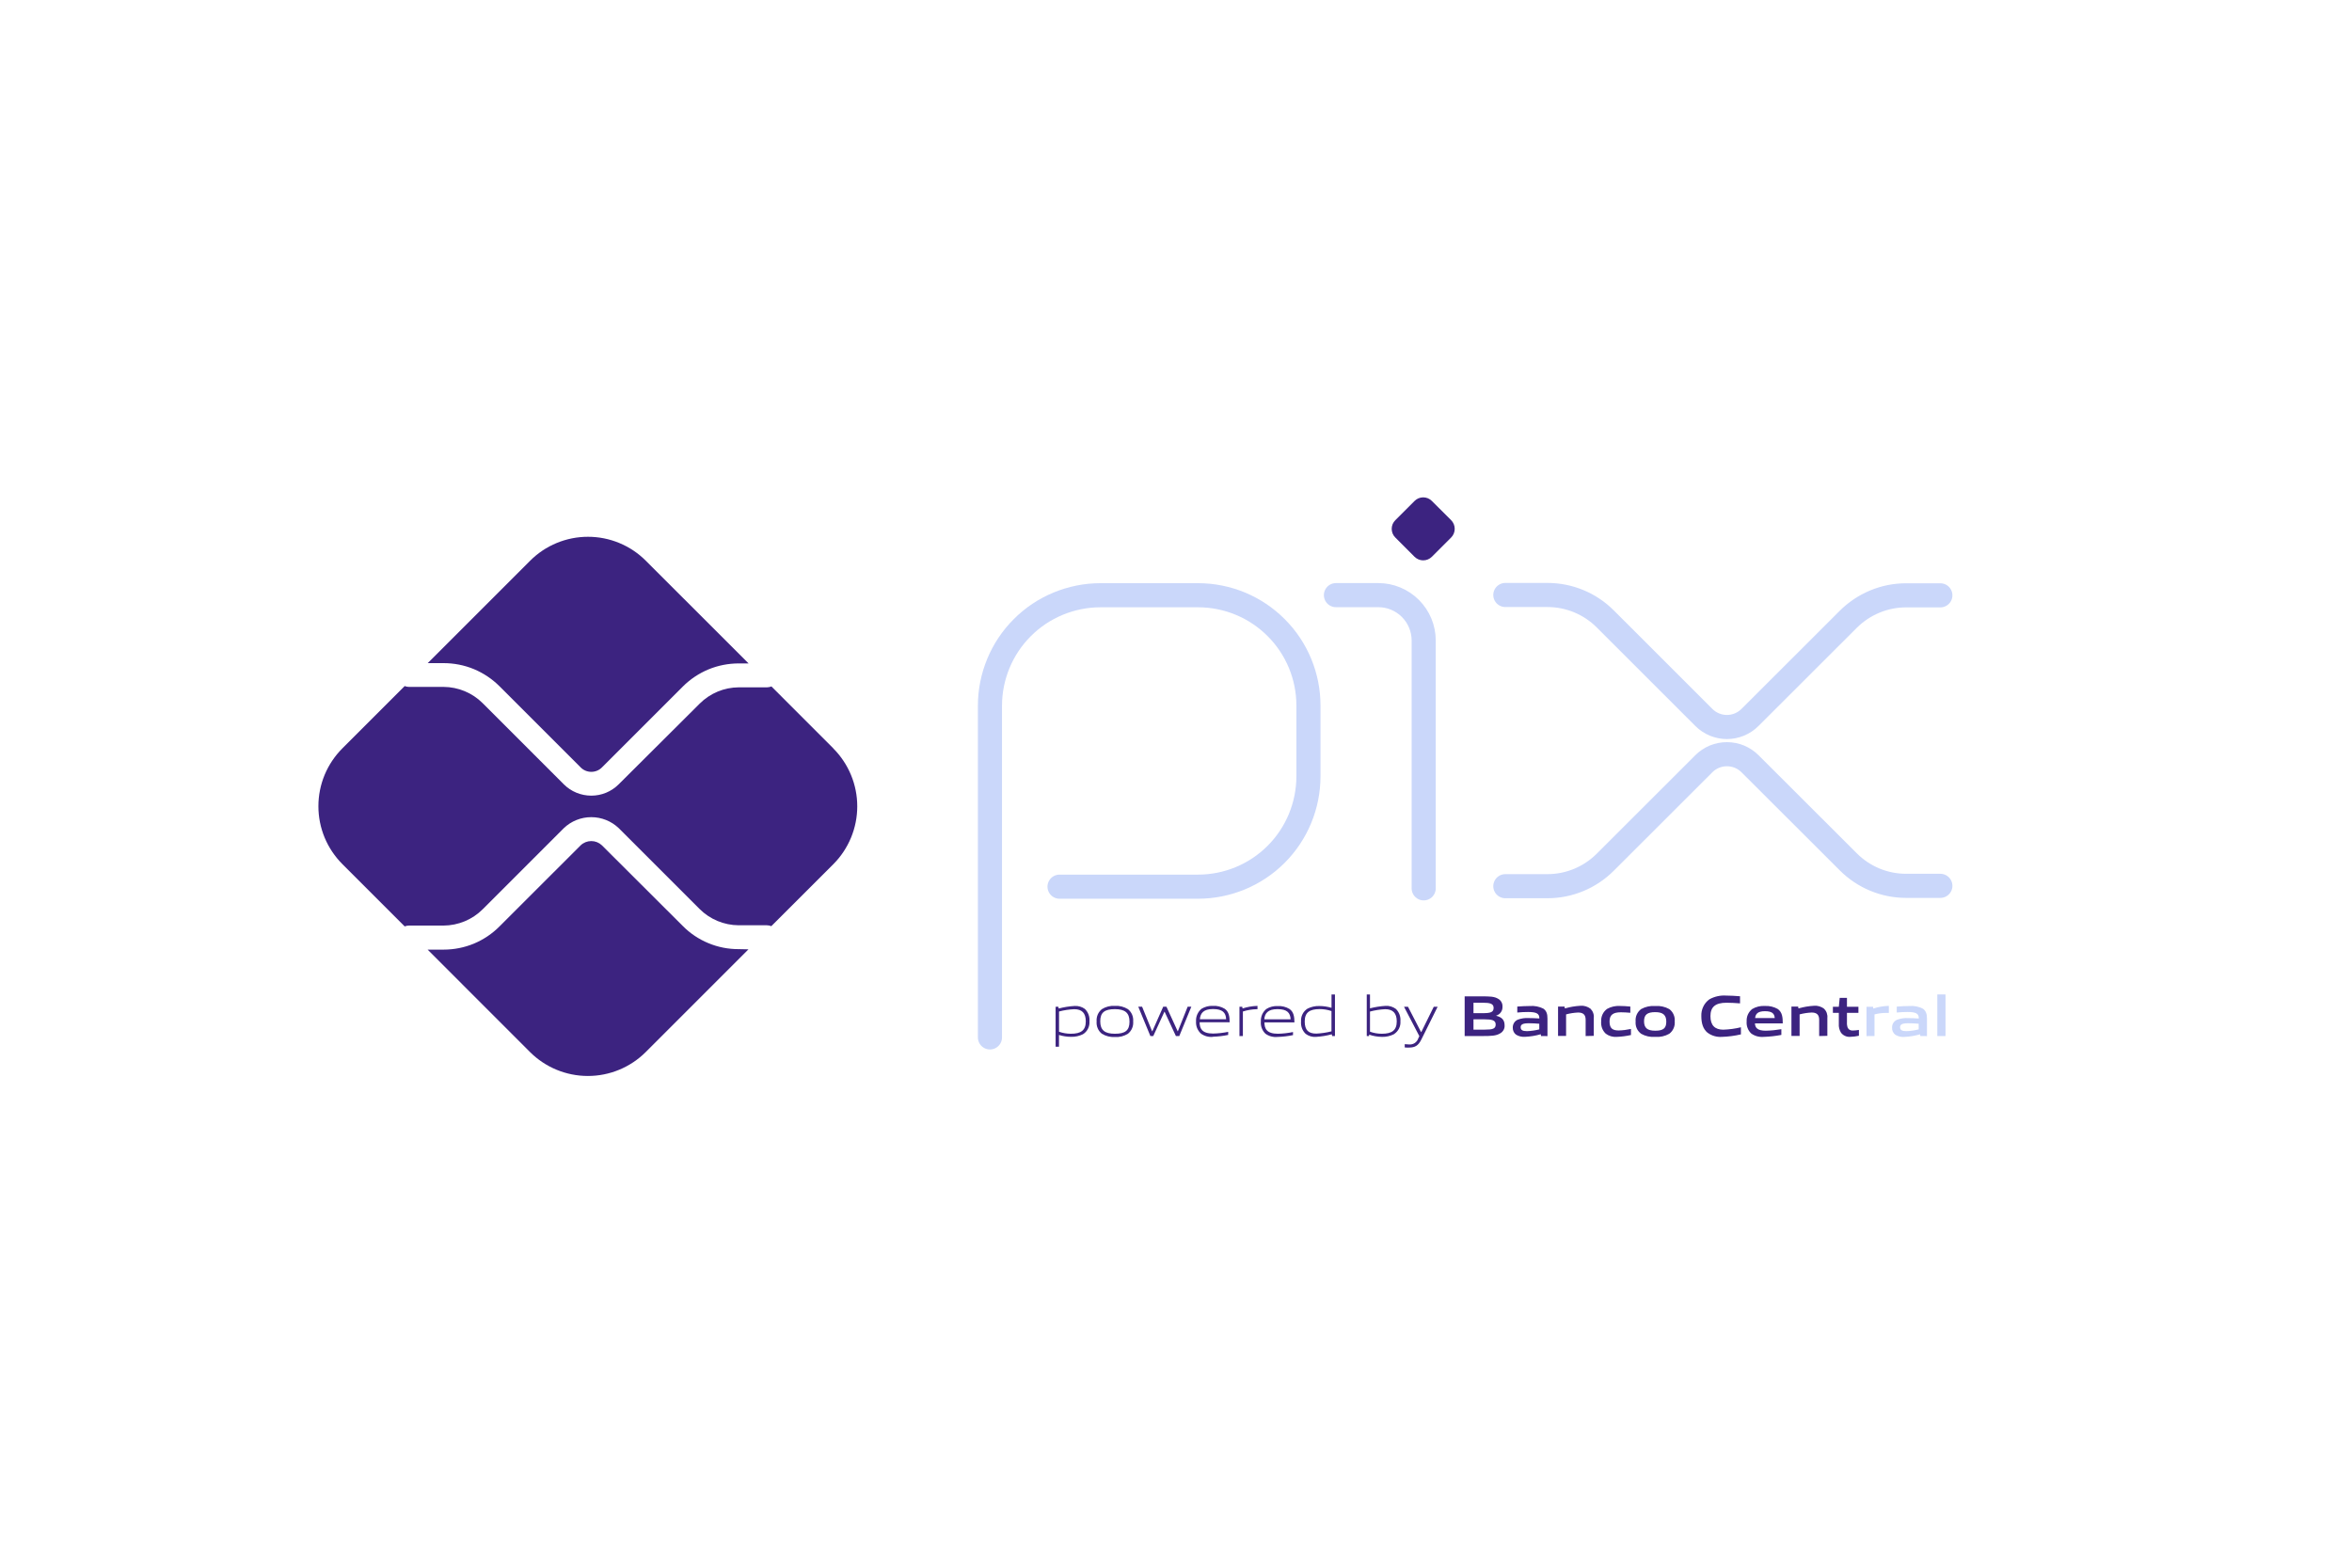 <svg width="48" height="32" viewBox="0 0 48 32" fill="none" xmlns="http://www.w3.org/2000/svg">
<path d="M20.203 21.176V14.405C20.203 14.109 20.262 13.816 20.375 13.542C20.488 13.269 20.654 13.02 20.864 12.811C21.073 12.601 21.322 12.435 21.596 12.322C21.869 12.209 22.163 12.15 22.459 12.15H24.456C25.052 12.152 25.624 12.389 26.045 12.812C26.467 13.234 26.703 13.806 26.703 14.403V15.844C26.703 16.442 26.466 17.016 26.043 17.439C25.62 17.862 25.046 18.099 24.448 18.099H21.623" stroke="#CAD7FA" stroke-width="0.492" stroke-linecap="round" stroke-linejoin="round"/>
<path d="M27.264 12.148H28.129C28.375 12.148 28.61 12.246 28.784 12.42C28.957 12.593 29.055 12.829 29.055 13.074V18.133" stroke="#CAD7FA" stroke-width="0.492" stroke-linecap="round" stroke-linejoin="round"/>
<path d="M28.868 11.365L28.476 10.972C28.452 10.949 28.434 10.921 28.421 10.891C28.409 10.86 28.402 10.828 28.402 10.795C28.402 10.762 28.409 10.73 28.421 10.699C28.434 10.669 28.452 10.642 28.476 10.618L28.868 10.226C28.892 10.202 28.919 10.184 28.949 10.171C28.98 10.159 29.012 10.152 29.045 10.152C29.078 10.152 29.11 10.159 29.141 10.171C29.171 10.184 29.198 10.202 29.222 10.226L29.615 10.618C29.638 10.642 29.657 10.669 29.669 10.699C29.682 10.73 29.688 10.762 29.688 10.795C29.688 10.828 29.682 10.86 29.669 10.891C29.657 10.921 29.638 10.949 29.615 10.972L29.222 11.365C29.198 11.388 29.171 11.407 29.141 11.419C29.11 11.432 29.078 11.438 29.045 11.438C29.012 11.438 28.98 11.432 28.949 11.419C28.919 11.407 28.892 11.388 28.868 11.365Z" fill="#3C2380"/>
<path d="M30.721 12.145H31.581C32.023 12.145 32.447 12.32 32.76 12.633L34.772 14.644C34.833 14.706 34.907 14.755 34.988 14.789C35.069 14.822 35.156 14.84 35.243 14.84C35.331 14.84 35.417 14.822 35.498 14.789C35.579 14.755 35.653 14.706 35.715 14.644L37.721 12.64C37.876 12.486 38.06 12.363 38.262 12.279C38.464 12.195 38.681 12.152 38.9 12.152H39.599" stroke="#CAD7FA" stroke-width="0.492" stroke-linecap="round" stroke-linejoin="round"/>
<path d="M30.721 18.089H31.581C32.023 18.089 32.447 17.913 32.76 17.6L34.772 15.59C34.833 15.528 34.907 15.479 34.988 15.445C35.069 15.412 35.156 15.395 35.243 15.395C35.331 15.395 35.417 15.412 35.498 15.445C35.579 15.479 35.653 15.528 35.715 15.59L37.721 17.593C37.876 17.748 38.06 17.871 38.262 17.955C38.464 18.039 38.681 18.082 38.9 18.082H39.599" stroke="#CAD7FA" stroke-width="0.492" stroke-linecap="round" stroke-linejoin="round"/>
<path d="M15.076 19.374C14.864 19.375 14.654 19.334 14.457 19.252C14.261 19.171 14.083 19.052 13.934 18.901L12.284 17.255C12.225 17.199 12.148 17.168 12.067 17.168C11.986 17.168 11.909 17.199 11.85 17.255L10.194 18.91C10.044 19.061 9.866 19.18 9.67 19.262C9.474 19.343 9.264 19.384 9.051 19.384H8.727L10.816 21.474C11.129 21.787 11.554 21.963 11.998 21.963C12.441 21.963 12.866 21.787 13.179 21.474L15.275 19.378L15.076 19.374Z" fill="#3C2380"/>
<path d="M9.052 13.536C9.264 13.536 9.475 13.577 9.671 13.658C9.867 13.74 10.045 13.859 10.195 14.009L11.851 15.665C11.908 15.723 11.986 15.755 12.068 15.755C12.149 15.755 12.227 15.723 12.284 15.665L13.934 14.015C14.084 13.865 14.262 13.746 14.458 13.664C14.654 13.583 14.865 13.542 15.077 13.542H15.277L13.181 11.447C13.026 11.291 12.842 11.168 12.639 11.084C12.437 11 12.219 10.957 12 10.957C11.78 10.957 11.563 11 11.36 11.084C11.157 11.168 10.973 11.291 10.818 11.447L8.729 13.536H9.052Z" fill="#3C2380"/>
<path d="M17.008 15.277L15.744 14.012C15.715 14.023 15.685 14.029 15.654 14.03H15.078C14.778 14.031 14.491 14.151 14.279 14.363L12.627 16.009C12.553 16.083 12.466 16.141 12.37 16.181C12.274 16.221 12.171 16.241 12.067 16.241C11.857 16.241 11.655 16.158 11.507 16.01L9.851 14.354C9.639 14.142 9.352 14.023 9.052 14.021H8.344C8.315 14.021 8.286 14.015 8.259 14.004L6.988 15.275C6.833 15.43 6.709 15.615 6.625 15.817C6.541 16.02 6.498 16.238 6.498 16.457C6.498 16.677 6.541 16.894 6.625 17.097C6.709 17.299 6.833 17.484 6.988 17.639L8.259 18.91C8.286 18.899 8.315 18.893 8.344 18.893H9.052C9.352 18.891 9.639 18.772 9.851 18.56L11.507 16.904C11.658 16.76 11.858 16.68 12.067 16.68C12.275 16.68 12.476 16.76 12.627 16.904L14.277 18.554C14.489 18.766 14.776 18.885 15.075 18.887H15.651C15.682 18.887 15.713 18.893 15.741 18.905L17.006 17.641C17.319 17.327 17.495 16.902 17.495 16.459C17.495 16.016 17.319 15.591 17.006 15.277" fill="#3C2380"/>
<path d="M21.923 20.6C21.818 20.605 21.714 20.62 21.613 20.647V21.06C21.691 21.087 21.772 21.101 21.855 21.101C22.061 21.101 22.159 21.031 22.159 20.848C22.159 20.677 22.079 20.6 21.923 20.6ZM21.543 21.366V20.551H21.6L21.606 20.586C21.712 20.558 21.82 20.54 21.929 20.534C22.005 20.529 22.08 20.55 22.141 20.595C22.174 20.628 22.2 20.667 22.216 20.711C22.232 20.755 22.238 20.802 22.234 20.848C22.238 20.9 22.227 20.952 22.204 20.998C22.181 21.045 22.145 21.084 22.101 21.111C22.026 21.148 21.944 21.166 21.86 21.164C21.776 21.164 21.693 21.151 21.612 21.126V21.366H21.543Z" fill="#3C2380"/>
<path d="M22.753 20.599C22.546 20.599 22.454 20.665 22.454 20.846C22.454 21.026 22.545 21.101 22.753 21.101C22.961 21.101 23.051 21.035 23.051 20.855C23.051 20.675 22.96 20.599 22.753 20.599ZM23.019 21.101C22.939 21.151 22.846 21.174 22.753 21.168C22.66 21.173 22.567 21.15 22.487 21.101C22.45 21.072 22.42 21.033 22.402 20.989C22.383 20.945 22.376 20.898 22.38 20.85C22.376 20.803 22.384 20.755 22.402 20.711C22.421 20.667 22.45 20.629 22.487 20.599C22.566 20.549 22.66 20.526 22.753 20.532C22.846 20.526 22.939 20.55 23.019 20.599C23.056 20.628 23.085 20.667 23.104 20.71C23.122 20.754 23.13 20.802 23.126 20.849C23.13 20.897 23.123 20.945 23.104 20.989C23.086 21.033 23.056 21.071 23.019 21.101Z" fill="#3C2380"/>
<path d="M23.998 21.148L23.768 20.653H23.763L23.536 21.148H23.477L23.23 20.549H23.308L23.512 21.05H23.517L23.739 20.549H23.805L24.034 21.05H24.038L24.238 20.549H24.313L24.067 21.148H23.998Z" fill="#3C2380"/>
<path d="M24.753 20.597C24.561 20.597 24.497 20.682 24.487 20.805H25.023C25.018 20.669 24.948 20.597 24.757 20.597H24.753ZM24.757 21.164C24.669 21.174 24.58 21.15 24.509 21.098C24.474 21.066 24.448 21.027 24.43 20.984C24.413 20.941 24.406 20.894 24.409 20.848C24.406 20.799 24.415 20.751 24.434 20.707C24.454 20.662 24.483 20.623 24.52 20.592C24.59 20.549 24.671 20.528 24.753 20.532C24.837 20.527 24.92 20.547 24.992 20.59C25.079 20.648 25.095 20.75 25.095 20.866H24.482C24.482 20.988 24.525 21.097 24.756 21.097C24.86 21.095 24.963 21.083 25.065 21.062V21.125C24.962 21.147 24.857 21.159 24.751 21.162" fill="#3C2380"/>
<path d="M25.295 21.149V20.55H25.352L25.358 20.585C25.454 20.554 25.554 20.536 25.654 20.533H25.663V20.6H25.646C25.551 20.602 25.456 20.618 25.365 20.647V21.148L25.295 21.149Z" fill="#3C2380"/>
<path d="M26.068 20.599C25.877 20.599 25.811 20.684 25.802 20.807H26.339C26.333 20.67 26.263 20.599 26.073 20.599H26.068ZM26.073 21.166C25.985 21.175 25.896 21.152 25.825 21.1C25.792 21.068 25.766 21.029 25.75 20.986C25.734 20.943 25.728 20.897 25.732 20.852C25.729 20.803 25.738 20.755 25.757 20.71C25.776 20.666 25.806 20.627 25.843 20.596C25.912 20.552 25.994 20.532 26.076 20.536C26.159 20.531 26.242 20.551 26.314 20.594C26.401 20.652 26.417 20.754 26.417 20.869H25.805C25.805 20.992 25.847 21.101 26.079 21.101C26.183 21.099 26.286 21.087 26.388 21.066V21.129C26.284 21.151 26.179 21.163 26.073 21.166Z" fill="#3C2380"/>
<path d="M27.173 20.638C27.096 20.611 27.014 20.598 26.932 20.598C26.725 20.598 26.627 20.668 26.627 20.85C26.627 21.032 26.707 21.098 26.864 21.098C26.968 21.093 27.072 21.078 27.173 21.052V20.638ZM27.186 21.148L27.18 21.112C27.075 21.141 26.967 21.158 26.858 21.165C26.782 21.171 26.707 21.149 26.646 21.103C26.612 21.07 26.586 21.031 26.57 20.987C26.554 20.943 26.548 20.896 26.552 20.85C26.548 20.798 26.559 20.747 26.582 20.701C26.605 20.654 26.641 20.616 26.685 20.588C26.76 20.551 26.843 20.532 26.927 20.535C27.011 20.535 27.094 20.548 27.174 20.572V20.299H27.244V21.148H27.186Z" fill="#3C2380"/>
<path d="M28.269 20.6C28.164 20.605 28.06 20.621 27.959 20.648V21.059C28.036 21.087 28.118 21.101 28.2 21.101C28.407 21.101 28.505 21.031 28.505 20.849C28.505 20.678 28.424 20.6 28.269 20.6ZM28.447 21.111C28.372 21.148 28.29 21.167 28.207 21.165C28.116 21.164 28.026 21.149 27.941 21.119V21.148H27.893V20.299H27.959V20.582C28.063 20.555 28.169 20.539 28.275 20.532C28.351 20.527 28.426 20.549 28.487 20.594C28.52 20.626 28.546 20.666 28.562 20.71C28.578 20.753 28.584 20.8 28.58 20.847C28.584 20.898 28.574 20.95 28.55 20.997C28.527 21.043 28.491 21.082 28.447 21.11" fill="#3C2380"/>
<path d="M28.668 21.381V21.314C28.702 21.314 28.735 21.32 28.757 21.32C28.797 21.323 28.838 21.313 28.872 21.291C28.905 21.269 28.931 21.235 28.944 21.197L28.966 21.15L28.654 20.551H28.735L29.001 21.066H29.006L29.26 20.551H29.339L29.006 21.221C28.945 21.343 28.879 21.383 28.757 21.383C28.727 21.384 28.698 21.384 28.668 21.381Z" fill="#3C2380"/>
<path d="M30.303 20.807H30.071V21.017H30.304C30.464 21.017 30.524 20.999 30.524 20.911C30.524 20.823 30.441 20.807 30.303 20.807ZM30.261 20.468H30.071V20.681H30.261C30.419 20.681 30.482 20.662 30.482 20.573C30.482 20.484 30.402 20.468 30.261 20.468ZM30.62 21.091C30.535 21.145 30.432 21.148 30.244 21.148H29.891V20.338H30.235C30.398 20.338 30.497 20.338 30.579 20.39C30.607 20.406 30.629 20.43 30.644 20.459C30.659 20.487 30.665 20.519 30.663 20.551C30.665 20.591 30.653 20.63 30.63 20.663C30.607 20.696 30.573 20.719 30.535 20.731V20.735C30.639 20.759 30.706 20.812 30.706 20.927C30.709 20.96 30.702 20.992 30.687 21.021C30.671 21.05 30.648 21.075 30.62 21.091Z" fill="#3C2380"/>
<path d="M31.414 20.897C31.347 20.891 31.273 20.887 31.199 20.887C31.077 20.887 31.034 20.912 31.034 20.968C31.034 21.024 31.07 21.048 31.163 21.048C31.247 21.045 31.332 21.033 31.414 21.012V20.897ZM31.449 21.148L31.444 21.111C31.339 21.142 31.23 21.159 31.12 21.164C31.057 21.168 30.994 21.153 30.94 21.12C30.918 21.104 30.9 21.081 30.889 21.056C30.877 21.031 30.872 21.003 30.873 20.976C30.872 20.942 30.881 20.908 30.899 20.879C30.916 20.85 30.943 20.828 30.974 20.814C31.046 20.787 31.122 20.776 31.198 20.781C31.261 20.781 31.345 20.784 31.415 20.789V20.781C31.415 20.688 31.353 20.657 31.185 20.657C31.118 20.657 31.041 20.66 30.965 20.668V20.546C31.049 20.54 31.144 20.535 31.221 20.535C31.318 20.527 31.414 20.546 31.5 20.59C31.566 20.639 31.581 20.706 31.581 20.795V21.149L31.449 21.148Z" fill="#3C2380"/>
<path d="M32.36 21.148V20.816C32.36 20.707 32.304 20.668 32.205 20.668C32.123 20.672 32.041 20.684 31.961 20.706V21.146H31.797V20.547H31.93L31.936 20.584C32.04 20.554 32.147 20.536 32.255 20.53C32.328 20.524 32.401 20.546 32.46 20.591C32.484 20.616 32.503 20.645 32.514 20.677C32.526 20.71 32.53 20.744 32.526 20.779V21.144L32.36 21.148Z" fill="#3C2380"/>
<path d="M32.994 21.165C32.915 21.171 32.836 21.148 32.772 21.101C32.738 21.069 32.712 21.03 32.695 20.986C32.679 20.942 32.673 20.895 32.677 20.848C32.674 20.799 32.684 20.75 32.705 20.705C32.726 20.66 32.759 20.622 32.799 20.593C32.879 20.549 32.97 20.528 33.061 20.534C33.128 20.534 33.198 20.539 33.272 20.546V20.673C33.212 20.668 33.139 20.663 33.081 20.663C32.923 20.663 32.848 20.713 32.848 20.85C32.848 20.987 32.904 21.034 33.034 21.034C33.118 21.032 33.202 21.021 33.285 21.003V21.127C33.189 21.149 33.092 21.161 32.994 21.165Z" fill="#3C2380"/>
<path d="M33.78 20.66C33.622 20.66 33.552 20.71 33.552 20.846C33.552 20.981 33.618 21.039 33.78 21.039C33.942 21.039 34.006 20.991 34.006 20.855C34.006 20.719 33.939 20.66 33.78 20.66ZM34.066 21.102C33.98 21.151 33.88 21.173 33.78 21.165C33.68 21.173 33.58 21.151 33.493 21.102C33.454 21.073 33.423 21.035 33.403 20.991C33.383 20.947 33.376 20.898 33.38 20.85C33.376 20.802 33.383 20.753 33.403 20.709C33.423 20.665 33.454 20.626 33.493 20.597C33.58 20.549 33.68 20.527 33.78 20.535C33.88 20.527 33.979 20.549 34.066 20.597C34.105 20.626 34.136 20.664 34.155 20.709C34.175 20.753 34.182 20.801 34.178 20.849C34.182 20.897 34.175 20.946 34.155 20.99C34.136 21.034 34.105 21.073 34.066 21.102Z" fill="#3C2380"/>
<path d="M35.139 21.165C35.035 21.172 34.932 21.142 34.848 21.08C34.751 21.001 34.721 20.876 34.721 20.742C34.718 20.676 34.731 20.61 34.76 20.549C34.788 20.489 34.832 20.437 34.886 20.398C34.99 20.34 35.109 20.314 35.228 20.322C35.318 20.322 35.41 20.328 35.511 20.336V20.481C35.425 20.474 35.318 20.468 35.236 20.468C35.005 20.468 34.907 20.556 34.907 20.742C34.907 20.929 34.998 21.018 35.168 21.018C35.289 21.014 35.41 20.998 35.529 20.969V21.114C35.401 21.144 35.27 21.161 35.139 21.165Z" fill="#3C2380"/>
<path d="M36.019 20.641C35.881 20.641 35.827 20.69 35.819 20.781H36.219C36.214 20.684 36.157 20.641 36.019 20.641ZM35.994 21.165C35.905 21.173 35.815 21.149 35.742 21.098C35.708 21.067 35.681 21.028 35.665 20.984C35.648 20.941 35.642 20.895 35.646 20.849C35.643 20.801 35.652 20.753 35.671 20.709C35.691 20.666 35.72 20.627 35.758 20.597C35.836 20.55 35.928 20.528 36.019 20.534C36.109 20.529 36.199 20.55 36.278 20.594C36.374 20.661 36.382 20.766 36.383 20.889H35.815C35.819 20.98 35.868 21.039 36.036 21.039C36.142 21.037 36.249 21.026 36.354 21.008V21.125C36.235 21.148 36.115 21.161 35.994 21.165Z" fill="#3C2380"/>
<path d="M37.126 21.148V20.816C37.126 20.707 37.07 20.668 36.971 20.668C36.889 20.672 36.807 20.684 36.727 20.706V21.146H36.56V20.547H36.697L36.703 20.584C36.807 20.554 36.914 20.536 37.022 20.53C37.095 20.524 37.168 20.546 37.227 20.591C37.251 20.616 37.27 20.645 37.281 20.677C37.292 20.71 37.297 20.744 37.293 20.779V21.144L37.126 21.148Z" fill="#3C2380"/>
<path d="M37.764 21.164C37.728 21.167 37.69 21.162 37.656 21.146C37.622 21.132 37.593 21.108 37.571 21.079C37.538 21.024 37.522 20.961 37.527 20.898V20.674H37.406V20.55H37.527L37.545 20.369H37.693V20.55H37.927V20.674H37.693V20.866C37.69 20.904 37.696 20.943 37.709 20.98C37.719 20.999 37.735 21.015 37.755 21.024C37.774 21.034 37.796 21.038 37.818 21.035C37.858 21.034 37.897 21.03 37.937 21.023V21.142C37.88 21.155 37.822 21.162 37.764 21.164Z" fill="#3C2380"/>
<path d="M38.092 21.149V20.55H38.225L38.231 20.587C38.326 20.555 38.426 20.537 38.526 20.533H38.548V20.676C38.528 20.676 38.507 20.676 38.49 20.676C38.411 20.676 38.332 20.686 38.255 20.706V21.148L38.092 21.149Z" fill="#CAD7FA"/>
<path d="M39.157 20.897C39.087 20.891 39.016 20.887 38.941 20.887C38.819 20.887 38.777 20.912 38.777 20.968C38.777 21.024 38.813 21.048 38.906 21.048C38.99 21.045 39.075 21.033 39.157 21.012V20.897ZM39.192 21.148L39.185 21.113C39.08 21.143 38.971 21.161 38.861 21.166C38.798 21.17 38.735 21.155 38.68 21.122C38.658 21.105 38.641 21.083 38.629 21.058C38.617 21.033 38.612 21.005 38.614 20.978C38.612 20.943 38.621 20.908 38.64 20.879C38.659 20.85 38.687 20.827 38.719 20.814C38.791 20.788 38.867 20.777 38.942 20.782C39.005 20.782 39.09 20.785 39.159 20.79V20.781C39.159 20.688 39.097 20.657 38.93 20.657C38.863 20.657 38.785 20.66 38.709 20.668V20.547C38.794 20.54 38.889 20.535 38.966 20.535C39.062 20.527 39.158 20.546 39.244 20.59C39.31 20.639 39.326 20.706 39.326 20.795V21.149L39.192 21.148Z" fill="#CAD7FA"/>
<path d="M39.537 20.299H39.704V21.148H39.537V20.299Z" fill="#CAD7FA"/>
</svg>
